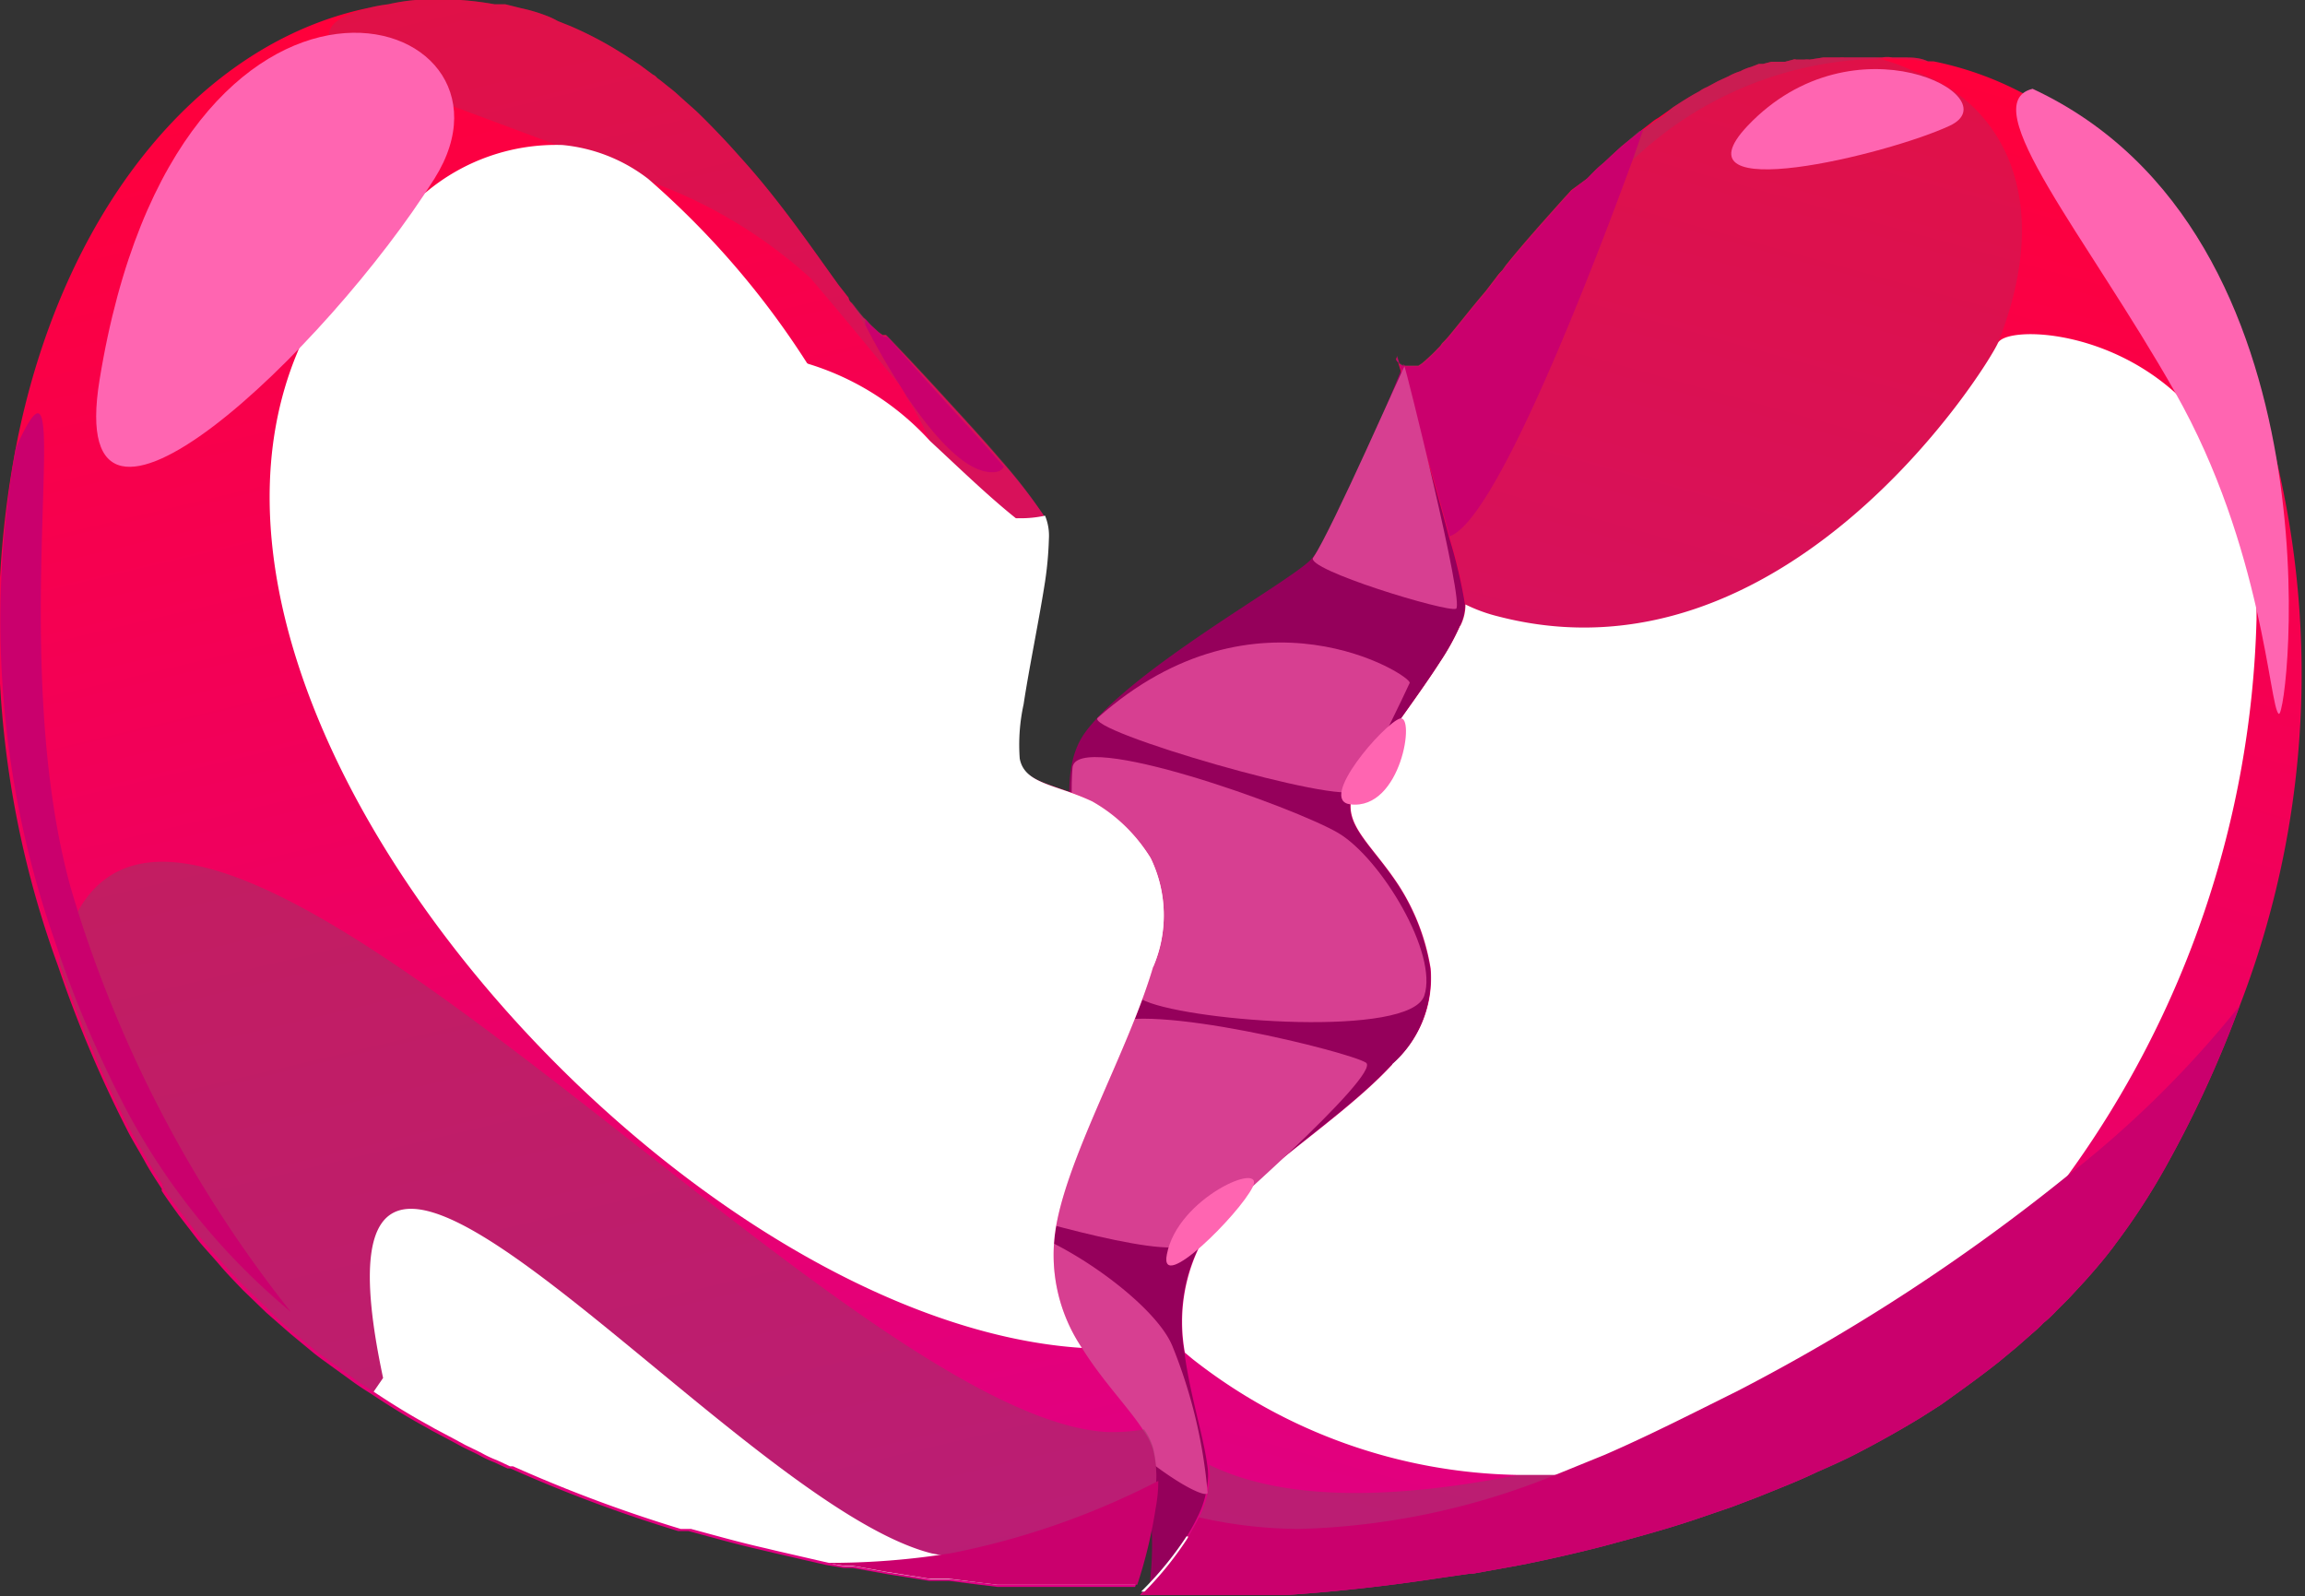 <svg xmlns="http://www.w3.org/2000/svg" xmlns:xlink="http://www.w3.org/1999/xlink" viewBox="0 0 53.73 37.21"><rect x="0" y="0" width="53.73" height="37.21" fill="#333333" stroke="none"/><defs><style>.cls-1{isolation:isolate;}.cls-2{fill:#95005b;}.cls-3{fill:url(#Áåçûìÿííûé_ãðàäèåíò_638);}.cls-4{fill:url(#Áåçûìÿííûé_ãðàäèåíò_638-2);}.cls-5,.cls-6{fill:#963b66;}.cls-11,.cls-5,.cls-6,.cls-8{mix-blend-mode:multiply;}.cls-5{opacity:0.3;}.cls-6{opacity:0.5;}.cls-10,.cls-7{fill:#fff;}.cls-12,.cls-7{mix-blend-mode:soft-light;}.cls-8{fill:#ca006d;}.cls-9{fill:#ff65b1;}.cls-11,.cls-12{fill:#d73f91;}.cls-13{fill:url(#Áåçûìÿííûé_ãðàäèåíò_638-3);}.cls-14{fill:url(#Áåçûìÿííûé_ãðàäèåíò_638-4);}.cls-15{fill:#d1524a;}</style><linearGradient id="Áåçûìÿííûé_ãðàäèåíò_638" x1="35.69" y1="18.09" x2="35.69" y2="18.07" gradientTransform="translate(-3.79 9.55) rotate(15.57)" gradientUnits="userSpaceOnUse"><stop offset="0" stop-color="#de0086"/><stop offset="1" stop-color="#ff003b"/></linearGradient><linearGradient id="Áåçûìÿííûé_ãðàäèåíò_638-2" x1="46.22" y1="18.46" x2="46.22" y2="-21.16" xlink:href="#Áåçûìÿííûé_ãðàäèåíò_638"/><linearGradient id="Áåçûìÿííûé_ãðàäèåíò_638-3" x1="14.22" y1="31.63" x2="14.22" y2="31.59" gradientTransform="translate(-0.34 -19.46) rotate(-13.36)" xlink:href="#Áåçûìÿííûé_ãðàäèåíò_638"/><linearGradient id="Áåçûìÿííûé_ãðàäèåíò_638-4" x1="4.66" y1="61.07" x2="4.66" y2="21.18" gradientTransform="translate(-0.34 -19.46) rotate(-13.36)" xlink:href="#Áåçûìÿííûé_ãðàäèåíò_638"/></defs><g class="cls-1"><g id="Calque_2" data-name="Calque 2"><g id="layer1"><path class="cls-2" d="M32.71,8.49s-1.55,4-2.19,4.59-4.18,2.55-5.23,4,.53,4.62.28,5.76-1.91,2.74-2.74,4.83,3.47,5.81,3.84,6.72a7.28,7.28,0,0,1,.09,2.8L37.41,29l-.39-17Z"/><path class="cls-3" d="M25.76,36.56l0,0h0Z"/><path class="cls-4" d="M52.21,23.44a26.21,26.21,0,0,1-1.75,3.8A15.48,15.48,0,0,1,49.31,29c-.22.3-.46.58-.71.86l-.38.41-.29.29a2.68,2.68,0,0,1-.3.28,2,2,0,0,1-.21.2l-.41.36-.41.34c-.44.35-.89.67-1.35,1l-.47.3c-.46.28-.94.55-1.42.8-.32.17-.64.31-1,.47h0c-.29.14-.6.27-.9.39l-.47.19-.63.24-.79.27c-.47.16-.95.3-1.42.43l-.81.22c-.67.17-1.32.32-2,.45h0l-1,.18h0l-.06,0-.63.09c-1.36.21-2.61.34-3.67.41h-.31c-.31,0-.62,0-.9,0h-2.2a9.88,9.88,0,0,0,1.05-1.29c.1-.17.21-.35.29-.52a2.29,2.29,0,0,0,.23-.73,1.47,1.47,0,0,0,0-.5c-.09-.68-.4-1.62-.53-2.61a4,4,0,0,1,.46-2.7c.84-1.34,3.08-2.62,4.36-4a2.69,2.69,0,0,0,.91-2.25,5.06,5.06,0,0,0-.75-1.95c-.59-.9-1.23-1.36-1.1-2a3.81,3.81,0,0,1,.55-1c.45-.67,1.07-1.49,1.52-2.19a5.58,5.58,0,0,0,.46-.83,1.09,1.09,0,0,0,.13-.52,11.78,11.78,0,0,0-.37-1.56c-.17-.65-.39-1.42-.6-2.11-.32-1.06-.59-2-.63-2.09s0,0,0,0a.18.18,0,0,0,0,.07l.07.08,0,0h0l.08.05h.28l.08,0a.05.05,0,0,1,0,0h0l0,0,.09-.06.08-.07a4,4,0,0,0,.3-.29.39.39,0,0,0,.08-.1,2.19,2.19,0,0,0,.2-.22l0,0c.24-.29.52-.65.82-1l.26-.34h0a.93.93,0,0,1,.13-.15l.07-.1c.4-.5.85-1,1.35-1.56l.1-.11.09-.1L37,4.16c.11-.11.21-.22.33-.32l.07-.06.17-.16.23-.21L38.31,3l.18-.14a.91.91,0,0,1,.16-.11l.2-.14L39,2.5c.2-.13.4-.26.61-.37a.81.81,0,0,1,.18-.1l.26-.14.24-.11a1.39,1.39,0,0,1,.28-.12,1.09,1.09,0,0,1,.25-.1L41,1.49l.1,0,.19-.05.15,0,.17,0,.19-.05a.09.09,0,0,1,.07,0l.06,0,.13,0a.42.42,0,0,1,.12,0h0l.32-.05.39,0a.33.33,0,0,1,.1,0h.88a.66.66,0,0,1,.24,0h.26c.19,0,.38,0,.57.09l.13,0a7.71,7.71,0,0,1,2.26.84h0a11.89,11.89,0,0,1,5.17,6.44.14.14,0,0,1,0,.06A21.47,21.47,0,0,1,52.21,23.44Z"/><path class="cls-5" d="M45.29,1.47s-.24,0-.63-.07h0a8.52,8.52,0,0,0-6.59,2.32,6.45,6.45,0,0,0-.53.61c-4.33,5.56-3.11,7.33-4.34,6.06l-.63-2.1s0,0,0,.05l0,.07.07.08,0,0h0l.08.05h.28l.08,0a.05.05,0,0,1,0,0h0l0,0,.09-.06.08-.07a4,4,0,0,0,.3-.29.39.39,0,0,0,.08-.1,2.19,2.19,0,0,0,.2-.22l0,0c.24-.29.52-.65.82-1l.26-.34.06-.06.14-.19c.4-.5.85-1,1.35-1.56a.46.46,0,0,1,.07-.07l.12-.14L37,4.16c.11-.11.21-.22.33-.32l.07-.06.17-.16.23-.21.42-.36.07,0,.18-.14a.91.91,0,0,1,.16-.11l.2-.14L39,2.5c.2-.13.4-.26.61-.37a.81.81,0,0,1,.18-.1l.26-.14.24-.11a1.39,1.39,0,0,1,.28-.12,1.09,1.09,0,0,1,.25-.1L41,1.49l.1,0,.19-.05.15,0,.17,0,.19-.05a.09.09,0,0,1,.07,0l.06,0,.13,0a.42.42,0,0,1,.12,0h0l.32-.05.39,0h.8a.55.55,0,0,1,.18,0,.66.66,0,0,1,.24,0h.26c.19,0,.38,0,.57.09Z"/><path class="cls-5" d="M46.57,8h0a14.68,14.68,0,0,1-1.89,3.27c-2.52,3.43-5.86,5.06-8.39,5.06a4,4,0,0,1-2.72-.91,5.58,5.58,0,0,0,.46-.83,1.09,1.09,0,0,0,.13-.52,11.78,11.78,0,0,0-.37-1.56c-.17-.65-.39-1.42-.6-2.11-.32-1.06-.59-2-.63-2.09s0,0,0,0a.18.18,0,0,0,0,.07l.07.08,0,0h0l.08.05h.28l.08,0a.05.05,0,0,1,0,0h0l0,0,.09-.06.08-.07a4,4,0,0,0,.3-.29.39.39,0,0,0,.08-.1,2.19,2.19,0,0,0,.2-.22l0,0c.24-.29.52-.65.82-1l.26-.34h0a.34.34,0,0,1,.06-.06l.07-.09.07-.1c.4-.5.85-1,1.35-1.56a.46.46,0,0,1,.07-.07s0,0,0,0l.09-.1L37,4.16c.11-.11.21-.22.33-.32l.07-.06.17-.16.23-.21.42-.36.07,0,.18-.14a.91.91,0,0,1,.16-.11l.2-.14L39,2.5c.2-.13.4-.26.61-.37a.81.81,0,0,1,.18-.1l.26-.14.24-.11a1.39,1.39,0,0,1,.28-.12,1.09,1.09,0,0,1,.25-.1L41,1.49l.1,0,.19-.05.15,0,.17,0,.19-.05a.09.09,0,0,1,.07,0l.06,0,.13,0a.42.42,0,0,1,.12,0h0l.32-.05.39,0a.33.33,0,0,1,.1,0h.7a4.57,4.57,0,0,1,.92.32h0C46.46,2.27,48,4.41,46.57,8Z"/><path class="cls-6" d="M26.57,37.17h0Z"/><path class="cls-6" d="M49.31,29c-.22.3-.46.58-.71.86l-.38.41-.29.29a2.68,2.68,0,0,1-.3.28,2,2,0,0,1-.21.2l-.41.36-.41.34c-.44.35-.89.67-1.35,1l-.47.3c-.46.28-.94.55-1.42.8-.32.17-.63.32-1,.47h0c-.29.14-.6.27-.9.39l-.47.19-.63.24-.79.27c-.47.16-.95.3-1.42.43l-.81.22c-.67.17-1.32.32-2,.45h0l-1,.18h0l-.09,0-.63.09c-1.36.21-2.61.34-3.67.41h-.31c-.31,0-.62,0-.9,0H26.6a7.84,7.84,0,0,0,1.06-1.29c.1-.17.21-.35.29-.52a2.29,2.29,0,0,0,.23-.73,1.47,1.47,0,0,0,0-.5c1.78.88,4.39.8,7.21.24.67-.13,1.37-.29,2.06-.47a50.28,50.28,0,0,0,6.28-2.16A35.88,35.88,0,0,0,49.31,29Z"/><path class="cls-7" d="M26.59,37.18h0l0,0h0Z"/><path class="cls-7" d="M32.45,24.81h0a2.69,2.69,0,0,0,.91-2.25,5.06,5.06,0,0,0-.75-1.95c-.59-.9-1.23-1.36-1.1-2a3.81,3.81,0,0,1,.55-1c.45-.67,1.07-1.49,1.52-2.19a5.58,5.58,0,0,0,.46-.83A3.33,3.33,0,0,0,35.47,16a5.68,5.68,0,0,0,.82.28c5.62,1.46,10.05-7.65,10.83-3.16C47.94,17.87,39.61,31.14,32.45,24.81Z"/><path class="cls-7" d="M34.38,36.6l-.06,0-.63.09c-1.36.21-2.61.34-3.67.41h-.31c-.31,0-.62,0-.9,0H26.6a7.84,7.84,0,0,0,1.06-1.29A22.24,22.24,0,0,0,34.38,36.6Z"/><path class="cls-7" d="M48.2,27.4a18.75,18.75,0,0,1-4.5,4.36,14.58,14.58,0,0,1-7.41,2.62h0c-.31,0-.62,0-.93,0a12.61,12.61,0,0,1-7.56-2.7l-.18-.15a4,4,0,0,1,.46-2.7c.84-1.34,3.08-2.62,4.36-4a2.69,2.69,0,0,0,.91-2.25,5.06,5.06,0,0,0-.75-1.95c-.59-.9-1.23-1.36-1.1-2a3.81,3.81,0,0,1,.55-1c.45-.67,1.07-1.49,1.52-2.19a5.58,5.58,0,0,0,.46-.83,1.09,1.09,0,0,0,.13-.52,3.7,3.7,0,0,0,.77.28C41.57,16.09,46.26,8.67,46.57,8h0c.17-.38,2.43-.38,4.14,1.16a6.37,6.37,0,0,1,1.89,5h0v.28A23.07,23.07,0,0,1,48.2,27.4Z"/><path class="cls-8" d="M38.31,3l-.25.72c-.79,2.16-3.15,8.42-4.27,8.78-.17-.65-.39-1.42-.6-2.11l-.63-2.1s0,0,0,.05a.18.18,0,0,0,0,.07l.07.08,0,0h0l.08.05h.28l.08,0a.05.05,0,0,1,0,0h0l0,0,.09-.06.08-.07a4,4,0,0,0,.3-.29.39.39,0,0,0,.08-.1,2.19,2.19,0,0,0,.2-.22l0,0c.24-.29.52-.65.82-1l.26-.34h0l.2-.25c.4-.5.85-1,1.35-1.56l.1-.11.09-.1L37,4.16c.11-.11.21-.22.33-.32l.07-.06.17-.16.23-.21Z"/><path class="cls-9" d="M47.38,2.07C46,2.41,48.64,5.51,50.7,9.14s2.2,7.38,2.42,7.5S54.66,5.46,47.38,2.07Z"/><path class="cls-10" d="M43.27,17.6c-1.25-.15.86-3.08,2.31-3.91S45.67,17.89,43.27,17.6Z"/><path class="cls-8" d="M25.76,36.56l0,0h0Z"/><path class="cls-8" d="M52.21,23.44a26.21,26.21,0,0,1-1.75,3.8A15.48,15.48,0,0,1,49.31,29c-.22.3-.46.58-.71.86l-.38.41-.29.29a2.68,2.68,0,0,1-.3.28,2,2,0,0,1-.21.2l-.41.36-.41.34c-.44.35-.89.67-1.35,1l-.47.3c-.46.28-.94.55-1.42.8-.32.17-.64.31-1,.47h0c-.29.14-.6.27-.9.39l-.47.19-.63.24-.79.27c-.47.16-.95.3-1.42.43l-.81.22c-.67.17-1.32.32-2,.45h0l-1,.18h0l-.06,0-.63.09c-1.36.21-2.61.34-3.67.41h-.31c-.31,0-.62,0-.9,0H26.6a7.84,7.84,0,0,0,1.06-1.29c.1-.17.21-.35.29-.52a10.82,10.82,0,0,0,2.33.27,17,17,0,0,0,6-1.27h0l1.13-.46c1.08-.47,2.11-1,3.06-1.47A45.47,45.47,0,0,0,48.2,27.4,24.18,24.18,0,0,0,52.21,23.44Z"/><path class="cls-9" d="M40.74,2.93c-1.81,1.91,3.28.67,4.71,0S43.21.33,40.74,2.93Z"/><path class="cls-11" d="M25,17.9c.06-.92,5.21.93,6.2,1.52s2.33,2.81,2,3.79-5.35.61-6.49.13S24.85,19.63,25,17.9Z"/><path class="cls-11" d="M22.79,28.78c.41-.93,4,1.27,4.54,2.6a11.77,11.77,0,0,1,.82,3.42C28.07,35.08,24.54,33,22.79,28.78Z"/><path class="cls-11" d="M30.61,13c-.2.27,3.12,1.28,3.33,1.19s-1.18-5.64-1.2-5.65S31.06,12.33,30.61,13Z"/><path class="cls-12" d="M25.59,16.73c-.34.3,5.74,2.06,6,1.69s1.2-2.34,1.27-2.5S29.29,13.44,25.59,16.73Z"/><path class="cls-12" d="M23.09,28.14c-.26-.46,1.77-3.7,2.7-4.25s5.66.63,6.05.88S28.18,28.6,27.66,29,23.09,28.14,23.09,28.14Z"/><path class="cls-9" d="M27.2,29.24c-.19.94,1.69-.94,2-1.57S27.45,27.91,27.2,29.24Z"/><path class="cls-9" d="M31.48,18.75c-.78-.09.78-1.88,1.15-2S32.67,18.89,31.48,18.75Z"/><path class="cls-10" d="M33.59,18.92c-.54,1.64,5,1.12,6.19.09s-2.68-.16-4.3-.83S33.59,18.92,33.59,18.92Z"/><path class="cls-13" d="M20.79,8h0l.06,0Z"/><path class="cls-14" d="M26.82,20a3.05,3.05,0,0,1,.06,2.54c-.59,2-2.07,4.53-2.29,6.23a3.89,3.89,0,0,0,.63,2.65c.49.79,1.11,1.41,1.45,1.95a1.42,1.42,0,0,1,.21.43,2.66,2.66,0,0,1,.07.77q0,.31-.06.63a11,11,0,0,1-.43,1.79h-.05a0,0,0,0,1,0,0h-.78l-.76,0H24.5l-.2,0-.23,0-.49,0-.24,0h-.09l-.5-.06-.63-.08-.19,0-.27,0-1-.16-.33-.06-.45-.08-.21,0-.41-.07-.22-.05-1-.23-.25-.06c-.31-.07-.63-.15-1-.25l-.74-.2-.06,0-.18,0a33.3,33.3,0,0,1-3.91-1.46l-.07,0-.3-.14a2.64,2.64,0,0,1-.38-.18l-.37-.18-.22-.12-.49-.26,0,0-.14-.08c-.44-.24-.86-.5-1.28-.78-.16-.1-.33-.21-.49-.33l-.47-.34c-.15-.11-.31-.22-.46-.35l-.46-.38h0l-.56-.49-.55-.53c-.17-.18-.35-.36-.52-.56s-.33-.37-.5-.57l-.47-.61,0,0c-.13-.18-.27-.37-.4-.57,0,0,0,0,0-.05-.13-.2-.27-.41-.39-.63s-.27-.46-.39-.69a28.27,28.27,0,0,1-1.64-3.88A22.76,22.76,0,0,1,.37,10.43h0C1.42,5,4.6,1,8.61.18A3.73,3.73,0,0,1,9.05.1,4.64,4.64,0,0,1,9.69,0,7.43,7.43,0,0,1,11.53.1l.25,0,.36.09a3.86,3.86,0,0,1,.58.17A1.84,1.84,0,0,1,13,.49l.3.12a8.54,8.54,0,0,1,1,.51l.26.16.35.23.31.23a.25.25,0,0,1,.1.08c.09.06.18.14.27.21a3.23,3.23,0,0,1,.27.23l.37.33c.27.26.53.53.78.8l.35.39c.89,1,1.62,2.08,2.2,2.88l.22.28A.18.18,0,0,0,19.8,7l0,0a.15.15,0,0,0,.05.06c.1.13.19.25.28.35l0,0v0a.3.3,0,0,1,.08.08l0,0a1.59,1.59,0,0,0,.13.13l.13.12.1.07.08,0s.63.65,1.35,1.44c.44.48.92,1,1.32,1.47A12.5,12.5,0,0,1,24.32,12a1.22,1.22,0,0,1,.09.54,8.19,8.19,0,0,1-.09,1c-.14.9-.37,2-.5,2.86a4.4,4.4,0,0,0-.09,1.26c.11.6.85.6,1.69,1A3.74,3.74,0,0,1,26.82,20Z"/><path class="cls-5" d="M20.73,8s.63.65,1.35,1.44l-.26-.06c-.47-.11-.57-.1-.83-.39l-.09-.1h0c-.3-.35-.81-1-2-2.4a11.24,11.24,0,0,0-3.81-2.28c-.64-.28-1.3-.54-2-.79l-2.55-.95C9,1.81,7.76,1.27,7.67.82c0-.24.22-.45.94-.64A3.73,3.73,0,0,1,9.05.1,4.64,4.64,0,0,1,9.69,0,7.43,7.43,0,0,1,11.53.1l.25,0,.36.09a3.86,3.86,0,0,1,.58.17A1.84,1.84,0,0,1,13,.49l.3.12a8.54,8.54,0,0,1,1,.51l.26.16.35.23.31.23a.25.25,0,0,1,.1.08c.09.06.18.14.27.21a3.23,3.23,0,0,1,.27.23l.37.33c.27.26.53.53.78.8l.35.39c.89,1,1.62,2.08,2.2,2.88.08.09.15.19.22.28A.18.18,0,0,0,19.8,7l.07.09c.1.13.19.25.28.35l0,0,.09.1,0,0a1.59,1.59,0,0,0,.13.13l.13.12.1.07Z"/><path class="cls-5" d="M20.79,8h0Z"/><path class="cls-5" d="M24.32,12a1.22,1.22,0,0,1,.09.54,8.19,8.19,0,0,1-.09,1,2.3,2.3,0,0,1-1.79-1.49l-.09-.2c-.27-.59-.52-1.11-.76-1.59s-.37-.74-.55-1A1.71,1.71,0,0,0,21,9c-.32-.59-.6-1.05-.83-1.4h0L19.82,7a.15.15,0,0,0,.05.06c.1.13.19.25.28.35l0,0a.3.3,0,0,1,.08.08l0,0a1.59,1.59,0,0,0,.13.13l.13.12.1.07.08,0s.63.65,1.35,1.44c.44.48.92,1,1.32,1.47A12.5,12.5,0,0,1,24.32,12Z"/><path class="cls-6" d="M26.67,33.32a1.42,1.42,0,0,1,.21.43,2.66,2.66,0,0,1,.07.77q0,.31-.06.63a11,11,0,0,1-.43,1.79h-.05a0,0,0,0,1,0,0h-.78l-.76,0H24.5l-.2,0-.23,0-.49,0-.24,0h-.09l-.5-.06-.6-.07-.22,0-.27,0-1-.16-.33-.06-.45-.08-.62-.12-.22-.05-1-.23-.25-.06c-.31-.07-.63-.15-1-.25l-.74-.2-.06,0-.18,0a33.3,33.3,0,0,1-3.91-1.46l-.07,0-.3-.14a2.64,2.64,0,0,1-.38-.18l-.37-.18-.22-.12-.49-.26,0,0-.14-.08c-.44-.24-.86-.5-1.28-.78-.16-.1-.33-.21-.49-.33l-.47-.34c-.15-.11-.31-.22-.46-.35-.35-.28-.7-.57-1-.88l-.55-.53c-.17-.18-.35-.36-.52-.56s-.33-.37-.5-.57l-.47-.61,0,0c-.13-.18-.27-.37-.4-.57,0,0,0,0,0-.05-.13-.2-.27-.41-.39-.63s-.27-.46-.39-.69a28.27,28.27,0,0,1-1.64-3.88,3.89,3.89,0,0,1,.41-1.1C4.9,15.37,19.57,33,25.79,33.38A4.44,4.44,0,0,0,26.67,33.32Z"/><path class="cls-7" d="M26.89,35.15a11,11,0,0,1-.43,1.79s0,0,0,0,0,0,0,0h0a0,0,0,0,1,0,0h-.78l-.76,0H24.5l-.2,0-.23,0-.49,0-.24,0h-.09l-.5-.06-.6-.07h0l-.19,0-.27,0-1-.16-.33-.06-.45-.08-.21,0a2.57,2.57,0,0,1-.38-.08h0l-.22-.05-1-.23-.25-.06c-.31-.07-.63-.15-1-.25l-.74-.2-.06,0-.18,0a33.3,33.3,0,0,1-3.91-1.46l-.07,0-.3-.14a2.64,2.64,0,0,1-.38-.18l-.37-.18-.22-.12-.49-.26,0,0-.14-.08c-.44-.24-.86-.5-1.28-.78l.22-.32c-2.21-10.38,8,2.88,12.79,4.09l.58.11A9.74,9.74,0,0,0,26.89,35.15Z"/><path class="cls-7" d="M26.82,20a3.05,3.05,0,0,1,.06,2.54c-.59,2-2.07,4.53-2.29,6.23a3.89,3.89,0,0,0,.63,2.65c-9.31-.6-21.94-14.44-18.29-23.2A8.49,8.49,0,0,1,9.84,4.55a.24.24,0,0,1,.08-.06,4.72,4.72,0,0,1,3.19-1.11,3.86,3.86,0,0,1,2,.79,19.79,19.79,0,0,1,3.7,4.29c1.12,1.5,2.27,2.88,3.67,3.41a3.36,3.36,0,0,0,1.27.21,2.63,2.63,0,0,0,.61-.06,1.22,1.22,0,0,1,.09.54,8.19,8.19,0,0,1-.09,1c-.14.9-.37,2-.5,2.86a4.4,4.4,0,0,0-.09,1.26c.11.6.85.6,1.69,1A3.74,3.74,0,0,1,26.82,20Z"/><path class="cls-8" d="M20.79,8h0l.06,0Z"/><path class="cls-7" d="M26.82,20a3.05,3.05,0,0,1,.06,2.54C18.22,21.38,12.5,14,16.16,9.68a2.72,2.72,0,0,1,2.61-1.22,6.33,6.33,0,0,1,2.91,1.82c.68.63,1.36,1.29,2,1.8a4.86,4.86,0,0,0,.7.48,8.19,8.19,0,0,1-.09,1c-.14.9-.37,2-.5,2.86a4.4,4.4,0,0,0-.09,1.26c.11.6.85.6,1.69,1A3.74,3.74,0,0,1,26.82,20Z"/><path class="cls-8" d="M22.08,9.41c.44.48.92,1,1.32,1.47a.24.24,0,0,1-.18.12c-.66.1-1.47-.85-2.09-1.77l-.23-.37h0c-.41-.65-.69-1.21-.73-1.29h0V7.45l0,0v0a.3.3,0,0,1,.08.08l0,0a1.59,1.59,0,0,0,.13.13l.13.12.1.07.08,0S21.36,8.62,22.08,9.41Z"/><path class="cls-9" d="M2.32,8.86c-.84,5.16,5.31-.72,7.81-4.7S4.15-2.41,2.32,8.86Z"/><path class="cls-10" d="M25.42,18.71a4.64,4.64,0,0,1-2,0c-3.85-.82-5.61-3.83-5.19-5,.57-1.58,2.67,2,5.59,2.72a4.4,4.4,0,0,0-.09,1.26C23.84,18.28,24.58,18.28,25.42,18.71Z"/><path class="cls-8" d="M27,34.52q0,.31-.06.63a11,11,0,0,1-.43,1.79h-.05a0,0,0,0,1,0,0h-.78l-.76,0H24.5l-.2,0-.23,0-.49,0-.24,0h-.09l-.5-.06-.63-.08-.19,0-.27,0-1-.16-.33-.06-.45-.08-.21,0-.41-.07h0a17.8,17.8,0,0,0,2.94-.23A18.18,18.18,0,0,0,27,34.52Z"/><path class="cls-8" d="M6.78,30.58a15.67,15.67,0,0,1-3.86-4.76,26.61,26.61,0,0,1-1.64-3.88,22.61,22.61,0,0,1-.91-11.5h0C1.89,7.07.07,15,1.65,20.7A29.09,29.09,0,0,0,6.78,30.58Z"/><path class="cls-15" d="M20.78,8l.06,0-.05,0Z"/></g></g></g></svg>
